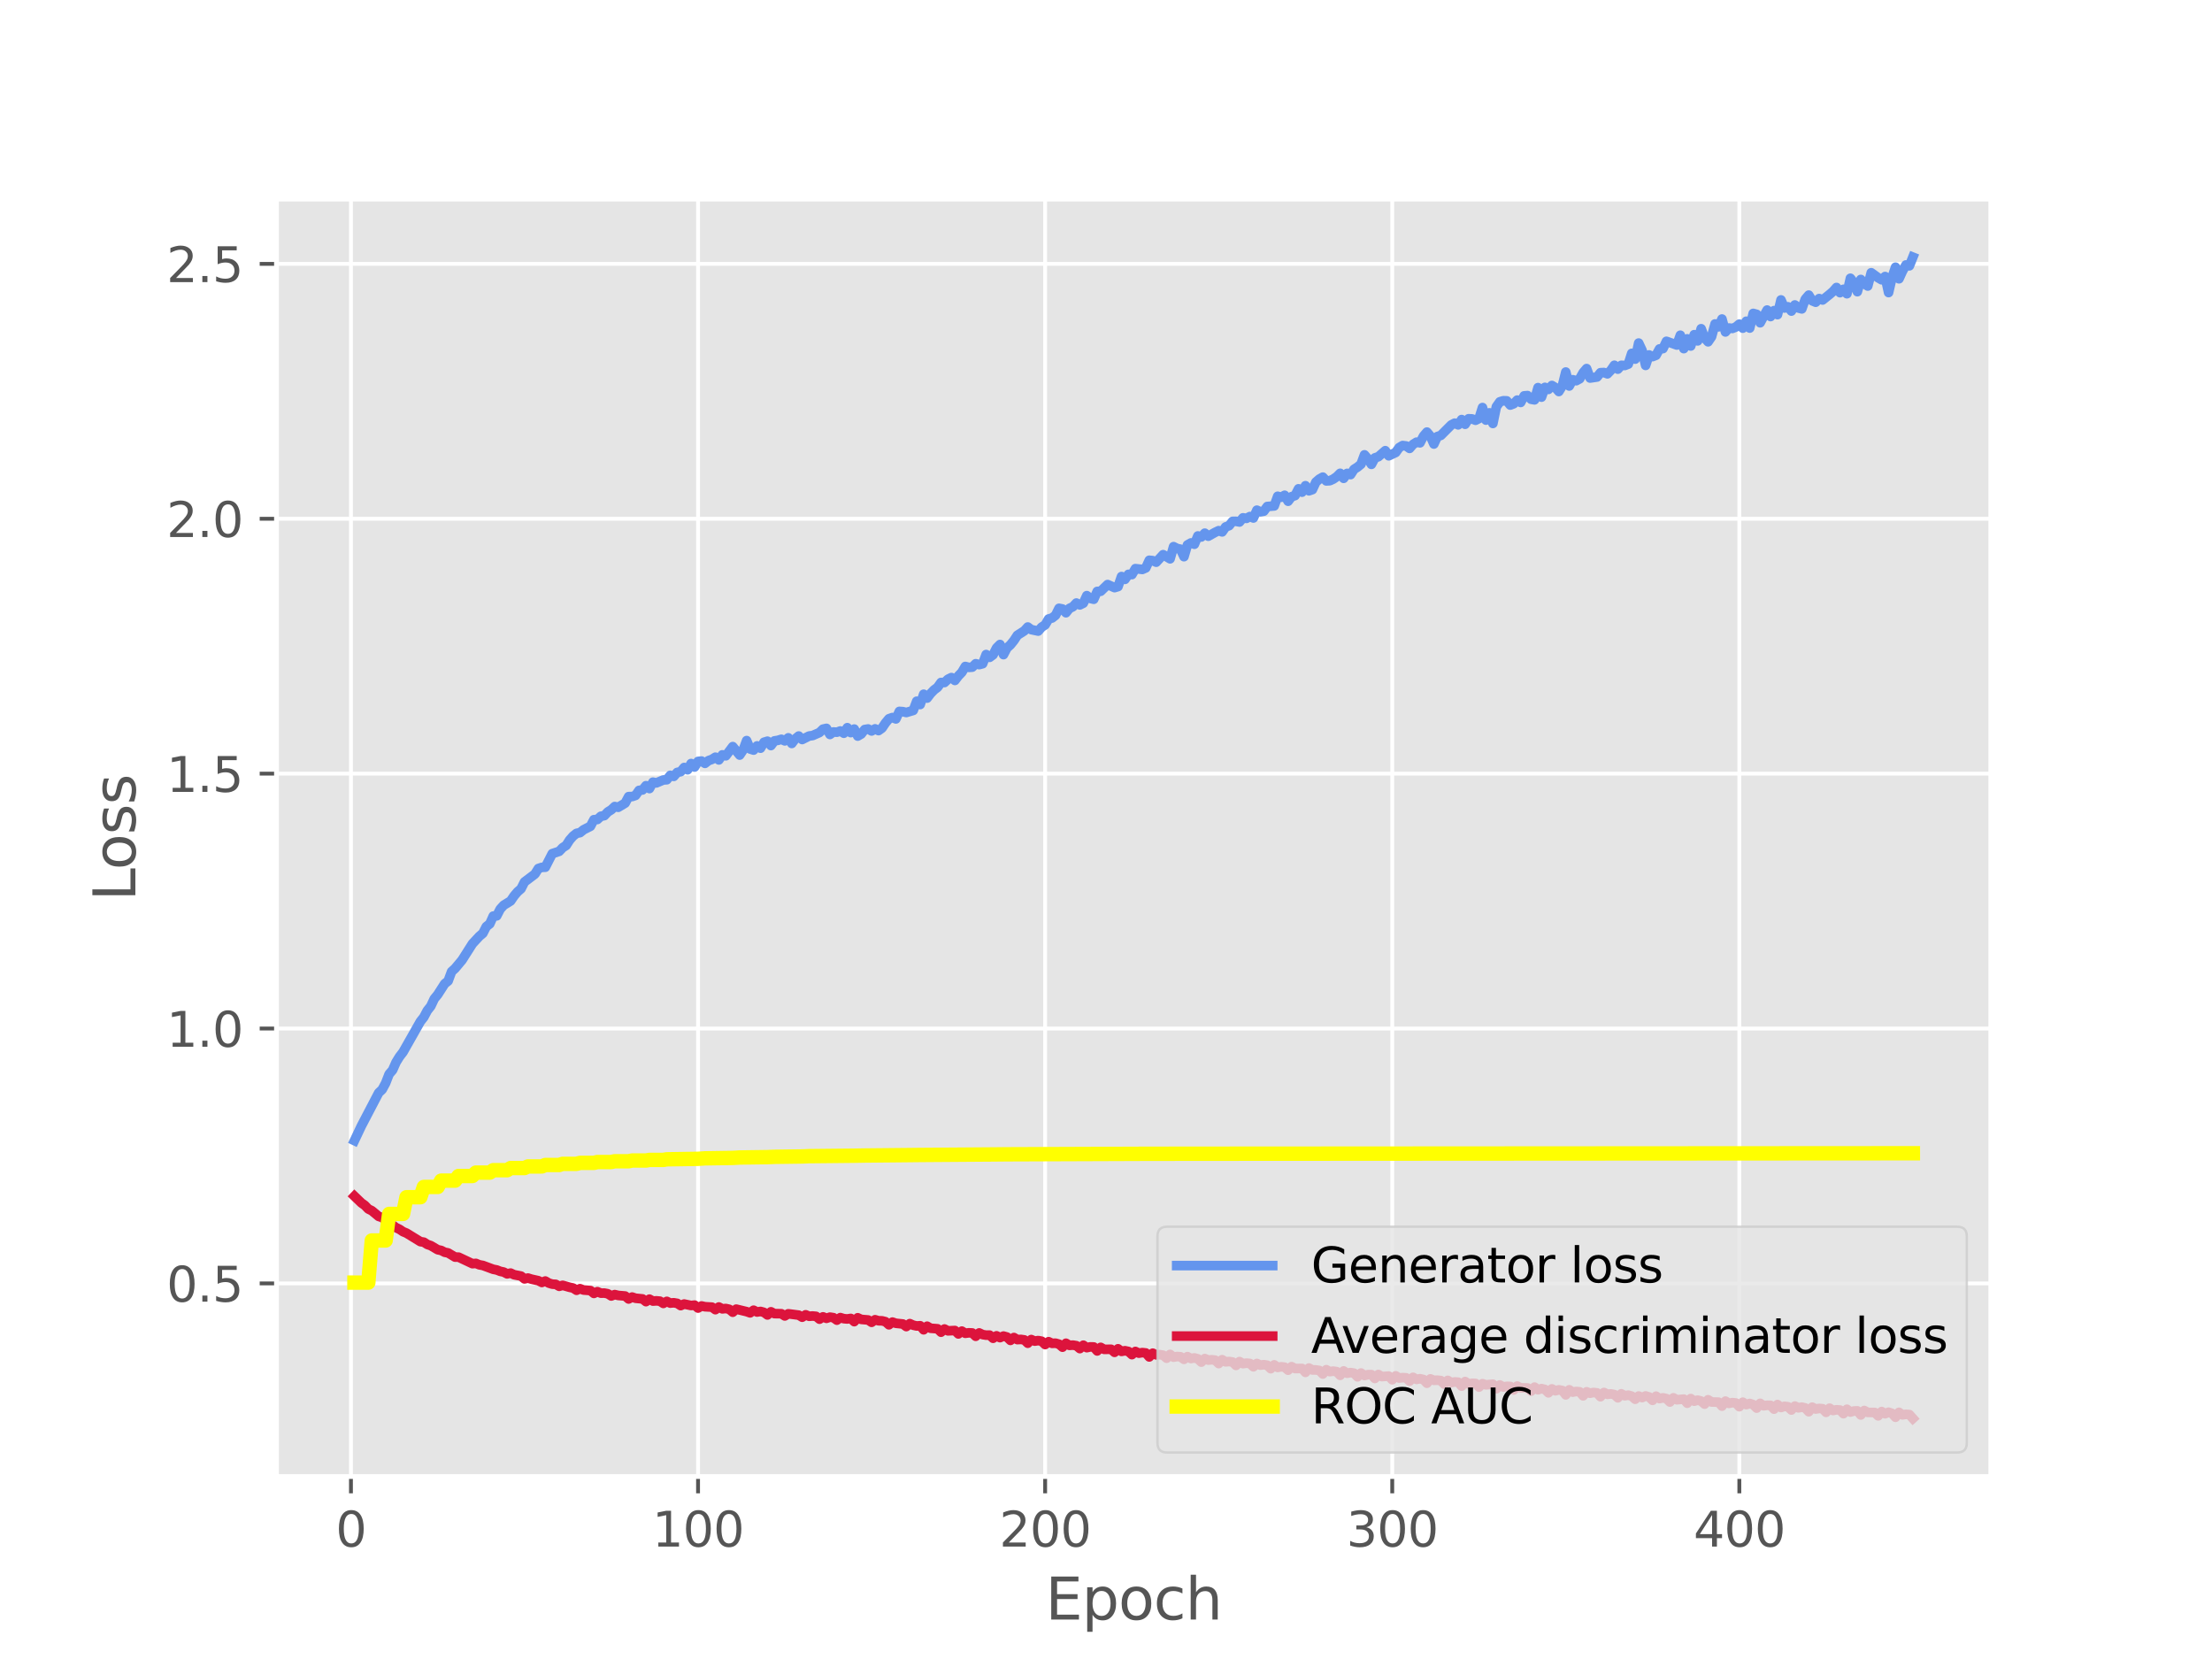 <?xml version="1.0" encoding="utf-8" standalone="no"?>
<!DOCTYPE svg PUBLIC "-//W3C//DTD SVG 1.1//EN"
  "http://www.w3.org/Graphics/SVG/1.1/DTD/svg11.dtd">
<svg xmlns:xlink="http://www.w3.org/1999/xlink" width="460.8pt" height="345.6pt" viewBox="0 0 460.8 345.6" xmlns="http://www.w3.org/2000/svg" version="1.1">
 <defs>
  <style type="text/css">*{stroke-linejoin: round; stroke-linecap: butt}</style>
 </defs>
 <g id="figure_1">
  <g id="patch_1">
   <path d="M 0 345.6 
L 460.8 345.6 
L 460.8 0 
L 0 0 
z
" style="fill: #ffffff"/>
  </g>
  <g id="axes_1">
   <g id="patch_2">
    <path d="M 57.6 307.584 
L 414.72 307.584 
L 414.72 41.472 
L 57.6 41.472 
z
" style="fill: #e5e5e5"/>
   </g>
   <g id="matplotlib.axis_1">
    <g id="xtick_1">
     <g id="line2d_1">
      <path d="M 73.11 307.584 
L 73.11 41.472 
" clip-path="url(#pf1bbea47d8)" style="fill: none; stroke: #ffffff; stroke-width: 0.8; stroke-linecap: square"/>
     </g>
     <g id="line2d_2">
      <defs>
       <path id="m858056df6c" d="M 0 0 
L 0 3.5 
" style="stroke: #555555; stroke-width: 0.8"/>
      </defs>
      <g>
       <use xlink:href="#m858056df6c" x="73.11" y="307.584" style="fill: #555555; stroke: #555555; stroke-width: 0.8"/>
      </g>
     </g>
     <g id="text_1">
      <!-- 0 -->
      <g style="fill: #555555" transform="translate(69.928 322.182) scale(0.1 -0.1)">
       <defs>
        <path id="DejaVuSans-30" d="M 2034 4250 
Q 1547 4250 1301 3770 
Q 1056 3291 1056 2328 
Q 1056 1369 1301 889 
Q 1547 409 2034 409 
Q 2525 409 2770 889 
Q 3016 1369 3016 2328 
Q 3016 3291 2770 3770 
Q 2525 4250 2034 4250 
z
M 2034 4750 
Q 2819 4750 3233 4129 
Q 3647 3509 3647 2328 
Q 3647 1150 3233 529 
Q 2819 -91 2034 -91 
Q 1250 -91 836 529 
Q 422 1150 422 2328 
Q 422 3509 836 4129 
Q 1250 4750 2034 4750 
z
" transform="scale(0.016)"/>
       </defs>
       <use xlink:href="#DejaVuSans-30"/>
      </g>
     </g>
    </g>
    <g id="xtick_2">
     <g id="line2d_3">
      <path d="M 145.416 307.584 
L 145.416 41.472 
" clip-path="url(#pf1bbea47d8)" style="fill: none; stroke: #ffffff; stroke-width: 0.8; stroke-linecap: square"/>
     </g>
     <g id="line2d_4">
      <g>
       <use xlink:href="#m858056df6c" x="145.416" y="307.584" style="fill: #555555; stroke: #555555; stroke-width: 0.8"/>
      </g>
     </g>
     <g id="text_2">
      <!-- 100 -->
      <g style="fill: #555555" transform="translate(135.872 322.182) scale(0.1 -0.1)">
       <defs>
        <path id="DejaVuSans-31" d="M 794 531 
L 1825 531 
L 1825 4091 
L 703 3866 
L 703 4441 
L 1819 4666 
L 2450 4666 
L 2450 531 
L 3481 531 
L 3481 0 
L 794 0 
L 794 531 
z
" transform="scale(0.016)"/>
       </defs>
       <use xlink:href="#DejaVuSans-31"/>
       <use xlink:href="#DejaVuSans-30" x="63.623"/>
       <use xlink:href="#DejaVuSans-30" x="127.246"/>
      </g>
     </g>
    </g>
    <g id="xtick_3">
     <g id="line2d_5">
      <path d="M 217.722 307.584 
L 217.722 41.472 
" clip-path="url(#pf1bbea47d8)" style="fill: none; stroke: #ffffff; stroke-width: 0.8; stroke-linecap: square"/>
     </g>
     <g id="line2d_6">
      <g>
       <use xlink:href="#m858056df6c" x="217.722" y="307.584" style="fill: #555555; stroke: #555555; stroke-width: 0.8"/>
      </g>
     </g>
     <g id="text_3">
      <!-- 200 -->
      <g style="fill: #555555" transform="translate(208.178 322.182) scale(0.1 -0.1)">
       <defs>
        <path id="DejaVuSans-32" d="M 1228 531 
L 3431 531 
L 3431 0 
L 469 0 
L 469 531 
Q 828 903 1448 1529 
Q 2069 2156 2228 2338 
Q 2531 2678 2651 2914 
Q 2772 3150 2772 3378 
Q 2772 3750 2511 3984 
Q 2250 4219 1831 4219 
Q 1534 4219 1204 4116 
Q 875 4013 500 3803 
L 500 4441 
Q 881 4594 1212 4672 
Q 1544 4750 1819 4750 
Q 2544 4750 2975 4387 
Q 3406 4025 3406 3419 
Q 3406 3131 3298 2873 
Q 3191 2616 2906 2266 
Q 2828 2175 2409 1742 
Q 1991 1309 1228 531 
z
" transform="scale(0.016)"/>
       </defs>
       <use xlink:href="#DejaVuSans-32"/>
       <use xlink:href="#DejaVuSans-30" x="63.623"/>
       <use xlink:href="#DejaVuSans-30" x="127.246"/>
      </g>
     </g>
    </g>
    <g id="xtick_4">
     <g id="line2d_7">
      <path d="M 290.028 307.584 
L 290.028 41.472 
" clip-path="url(#pf1bbea47d8)" style="fill: none; stroke: #ffffff; stroke-width: 0.8; stroke-linecap: square"/>
     </g>
     <g id="line2d_8">
      <g>
       <use xlink:href="#m858056df6c" x="290.028" y="307.584" style="fill: #555555; stroke: #555555; stroke-width: 0.8"/>
      </g>
     </g>
     <g id="text_4">
      <!-- 300 -->
      <g style="fill: #555555" transform="translate(280.484 322.182) scale(0.1 -0.1)">
       <defs>
        <path id="DejaVuSans-33" d="M 2597 2516 
Q 3050 2419 3304 2112 
Q 3559 1806 3559 1356 
Q 3559 666 3084 287 
Q 2609 -91 1734 -91 
Q 1441 -91 1130 -33 
Q 819 25 488 141 
L 488 750 
Q 750 597 1062 519 
Q 1375 441 1716 441 
Q 2309 441 2620 675 
Q 2931 909 2931 1356 
Q 2931 1769 2642 2001 
Q 2353 2234 1838 2234 
L 1294 2234 
L 1294 2753 
L 1863 2753 
Q 2328 2753 2575 2939 
Q 2822 3125 2822 3475 
Q 2822 3834 2567 4026 
Q 2313 4219 1838 4219 
Q 1578 4219 1281 4162 
Q 984 4106 628 3988 
L 628 4550 
Q 988 4650 1302 4700 
Q 1616 4750 1894 4750 
Q 2613 4750 3031 4423 
Q 3450 4097 3450 3541 
Q 3450 3153 3228 2886 
Q 3006 2619 2597 2516 
z
" transform="scale(0.016)"/>
       </defs>
       <use xlink:href="#DejaVuSans-33"/>
       <use xlink:href="#DejaVuSans-30" x="63.623"/>
       <use xlink:href="#DejaVuSans-30" x="127.246"/>
      </g>
     </g>
    </g>
    <g id="xtick_5">
     <g id="line2d_9">
      <path d="M 362.334 307.584 
L 362.334 41.472 
" clip-path="url(#pf1bbea47d8)" style="fill: none; stroke: #ffffff; stroke-width: 0.8; stroke-linecap: square"/>
     </g>
     <g id="line2d_10">
      <g>
       <use xlink:href="#m858056df6c" x="362.334" y="307.584" style="fill: #555555; stroke: #555555; stroke-width: 0.8"/>
      </g>
     </g>
     <g id="text_5">
      <!-- 400 -->
      <g style="fill: #555555" transform="translate(352.79 322.182) scale(0.1 -0.1)">
       <defs>
        <path id="DejaVuSans-34" d="M 2419 4116 
L 825 1625 
L 2419 1625 
L 2419 4116 
z
M 2253 4666 
L 3047 4666 
L 3047 1625 
L 3713 1625 
L 3713 1100 
L 3047 1100 
L 3047 0 
L 2419 0 
L 2419 1100 
L 313 1100 
L 313 1709 
L 2253 4666 
z
" transform="scale(0.016)"/>
       </defs>
       <use xlink:href="#DejaVuSans-34"/>
       <use xlink:href="#DejaVuSans-30" x="63.623"/>
       <use xlink:href="#DejaVuSans-30" x="127.246"/>
      </g>
     </g>
    </g>
    <g id="text_6">
     <!-- Epoch -->
     <g style="fill: #555555" transform="translate(217.787 337.38) scale(0.12 -0.12)">
      <defs>
       <path id="DejaVuSans-45" d="M 628 4666 
L 3578 4666 
L 3578 4134 
L 1259 4134 
L 1259 2753 
L 3481 2753 
L 3481 2222 
L 1259 2222 
L 1259 531 
L 3634 531 
L 3634 0 
L 628 0 
L 628 4666 
z
" transform="scale(0.016)"/>
       <path id="DejaVuSans-70" d="M 1159 525 
L 1159 -1331 
L 581 -1331 
L 581 3500 
L 1159 3500 
L 1159 2969 
Q 1341 3281 1617 3432 
Q 1894 3584 2278 3584 
Q 2916 3584 3314 3078 
Q 3713 2572 3713 1747 
Q 3713 922 3314 415 
Q 2916 -91 2278 -91 
Q 1894 -91 1617 61 
Q 1341 213 1159 525 
z
M 3116 1747 
Q 3116 2381 2855 2742 
Q 2594 3103 2138 3103 
Q 1681 3103 1420 2742 
Q 1159 2381 1159 1747 
Q 1159 1113 1420 752 
Q 1681 391 2138 391 
Q 2594 391 2855 752 
Q 3116 1113 3116 1747 
z
" transform="scale(0.016)"/>
       <path id="DejaVuSans-6f" d="M 1959 3097 
Q 1497 3097 1228 2736 
Q 959 2375 959 1747 
Q 959 1119 1226 758 
Q 1494 397 1959 397 
Q 2419 397 2687 759 
Q 2956 1122 2956 1747 
Q 2956 2369 2687 2733 
Q 2419 3097 1959 3097 
z
M 1959 3584 
Q 2709 3584 3137 3096 
Q 3566 2609 3566 1747 
Q 3566 888 3137 398 
Q 2709 -91 1959 -91 
Q 1206 -91 779 398 
Q 353 888 353 1747 
Q 353 2609 779 3096 
Q 1206 3584 1959 3584 
z
" transform="scale(0.016)"/>
       <path id="DejaVuSans-63" d="M 3122 3366 
L 3122 2828 
Q 2878 2963 2633 3030 
Q 2388 3097 2138 3097 
Q 1578 3097 1268 2742 
Q 959 2388 959 1747 
Q 959 1106 1268 751 
Q 1578 397 2138 397 
Q 2388 397 2633 464 
Q 2878 531 3122 666 
L 3122 134 
Q 2881 22 2623 -34 
Q 2366 -91 2075 -91 
Q 1284 -91 818 406 
Q 353 903 353 1747 
Q 353 2603 823 3093 
Q 1294 3584 2113 3584 
Q 2378 3584 2631 3529 
Q 2884 3475 3122 3366 
z
" transform="scale(0.016)"/>
       <path id="DejaVuSans-68" d="M 3513 2113 
L 3513 0 
L 2938 0 
L 2938 2094 
Q 2938 2591 2744 2837 
Q 2550 3084 2163 3084 
Q 1697 3084 1428 2787 
Q 1159 2491 1159 1978 
L 1159 0 
L 581 0 
L 581 4863 
L 1159 4863 
L 1159 2956 
Q 1366 3272 1645 3428 
Q 1925 3584 2291 3584 
Q 2894 3584 3203 3211 
Q 3513 2838 3513 2113 
z
" transform="scale(0.016)"/>
      </defs>
      <use xlink:href="#DejaVuSans-45"/>
      <use xlink:href="#DejaVuSans-70" x="63.184"/>
      <use xlink:href="#DejaVuSans-6f" x="126.66"/>
      <use xlink:href="#DejaVuSans-63" x="187.842"/>
      <use xlink:href="#DejaVuSans-68" x="242.822"/>
     </g>
    </g>
   </g>
   <g id="matplotlib.axis_2">
    <g id="ytick_1">
     <g id="line2d_11">
      <path d="M 57.6 267.361 
L 414.72 267.361 
" clip-path="url(#pf1bbea47d8)" style="fill: none; stroke: #ffffff; stroke-width: 0.8; stroke-linecap: square"/>
     </g>
     <g id="line2d_12">
      <defs>
       <path id="m8e735a27e1" d="M 0 0 
L -3.5 0 
" style="stroke: #555555; stroke-width: 0.8"/>
      </defs>
      <g>
       <use xlink:href="#m8e735a27e1" x="57.6" y="267.361" style="fill: #555555; stroke: #555555; stroke-width: 0.8"/>
      </g>
     </g>
     <g id="text_7">
      <!-- 0.5 -->
      <g style="fill: #555555" transform="translate(34.697 271.16) scale(0.1 -0.1)">
       <defs>
        <path id="DejaVuSans-2e" d="M 684 794 
L 1344 794 
L 1344 0 
L 684 0 
L 684 794 
z
" transform="scale(0.016)"/>
        <path id="DejaVuSans-35" d="M 691 4666 
L 3169 4666 
L 3169 4134 
L 1269 4134 
L 1269 2991 
Q 1406 3038 1543 3061 
Q 1681 3084 1819 3084 
Q 2600 3084 3056 2656 
Q 3513 2228 3513 1497 
Q 3513 744 3044 326 
Q 2575 -91 1722 -91 
Q 1428 -91 1123 -41 
Q 819 9 494 109 
L 494 744 
Q 775 591 1075 516 
Q 1375 441 1709 441 
Q 2250 441 2565 725 
Q 2881 1009 2881 1497 
Q 2881 1984 2565 2268 
Q 2250 2553 1709 2553 
Q 1456 2553 1204 2497 
Q 953 2441 691 2322 
L 691 4666 
z
" transform="scale(0.016)"/>
       </defs>
       <use xlink:href="#DejaVuSans-30"/>
       <use xlink:href="#DejaVuSans-2e" x="63.623"/>
       <use xlink:href="#DejaVuSans-35" x="95.41"/>
      </g>
     </g>
    </g>
    <g id="ytick_2">
     <g id="line2d_13">
      <path d="M 57.6 214.263 
L 414.72 214.263 
" clip-path="url(#pf1bbea47d8)" style="fill: none; stroke: #ffffff; stroke-width: 0.8; stroke-linecap: square"/>
     </g>
     <g id="line2d_14">
      <g>
       <use xlink:href="#m8e735a27e1" x="57.6" y="214.263" style="fill: #555555; stroke: #555555; stroke-width: 0.8"/>
      </g>
     </g>
     <g id="text_8">
      <!-- 1.0 -->
      <g style="fill: #555555" transform="translate(34.697 218.062) scale(0.1 -0.1)">
       <use xlink:href="#DejaVuSans-31"/>
       <use xlink:href="#DejaVuSans-2e" x="63.623"/>
       <use xlink:href="#DejaVuSans-30" x="95.41"/>
      </g>
     </g>
    </g>
    <g id="ytick_3">
     <g id="line2d_15">
      <path d="M 57.6 161.165 
L 414.72 161.165 
" clip-path="url(#pf1bbea47d8)" style="fill: none; stroke: #ffffff; stroke-width: 0.8; stroke-linecap: square"/>
     </g>
     <g id="line2d_16">
      <g>
       <use xlink:href="#m8e735a27e1" x="57.6" y="161.165" style="fill: #555555; stroke: #555555; stroke-width: 0.8"/>
      </g>
     </g>
     <g id="text_9">
      <!-- 1.5 -->
      <g style="fill: #555555" transform="translate(34.697 164.964) scale(0.1 -0.1)">
       <use xlink:href="#DejaVuSans-31"/>
       <use xlink:href="#DejaVuSans-2e" x="63.623"/>
       <use xlink:href="#DejaVuSans-35" x="95.41"/>
      </g>
     </g>
    </g>
    <g id="ytick_4">
     <g id="line2d_17">
      <path d="M 57.6 108.067 
L 414.72 108.067 
" clip-path="url(#pf1bbea47d8)" style="fill: none; stroke: #ffffff; stroke-width: 0.8; stroke-linecap: square"/>
     </g>
     <g id="line2d_18">
      <g>
       <use xlink:href="#m8e735a27e1" x="57.6" y="108.067" style="fill: #555555; stroke: #555555; stroke-width: 0.8"/>
      </g>
     </g>
     <g id="text_10">
      <!-- 2.0 -->
      <g style="fill: #555555" transform="translate(34.697 111.866) scale(0.1 -0.1)">
       <use xlink:href="#DejaVuSans-32"/>
       <use xlink:href="#DejaVuSans-2e" x="63.623"/>
       <use xlink:href="#DejaVuSans-30" x="95.41"/>
      </g>
     </g>
    </g>
    <g id="ytick_5">
     <g id="line2d_19">
      <path d="M 57.6 54.968 
L 414.72 54.968 
" clip-path="url(#pf1bbea47d8)" style="fill: none; stroke: #ffffff; stroke-width: 0.8; stroke-linecap: square"/>
     </g>
     <g id="line2d_20">
      <g>
       <use xlink:href="#m8e735a27e1" x="57.6" y="54.968" style="fill: #555555; stroke: #555555; stroke-width: 0.8"/>
      </g>
     </g>
     <g id="text_11">
      <!-- 2.5 -->
      <g style="fill: #555555" transform="translate(34.697 58.768) scale(0.1 -0.1)">
       <use xlink:href="#DejaVuSans-32"/>
       <use xlink:href="#DejaVuSans-2e" x="63.623"/>
       <use xlink:href="#DejaVuSans-35" x="95.41"/>
      </g>
     </g>
    </g>
    <g id="text_12">
     <!-- Loss -->
     <g style="fill: #555555" transform="translate(28.201 187.689) rotate(-90) scale(0.12 -0.12)">
      <defs>
       <path id="DejaVuSans-4c" d="M 628 4666 
L 1259 4666 
L 1259 531 
L 3531 531 
L 3531 0 
L 628 0 
L 628 4666 
z
" transform="scale(0.016)"/>
       <path id="DejaVuSans-73" d="M 2834 3397 
L 2834 2853 
Q 2591 2978 2328 3040 
Q 2066 3103 1784 3103 
Q 1356 3103 1142 2972 
Q 928 2841 928 2578 
Q 928 2378 1081 2264 
Q 1234 2150 1697 2047 
L 1894 2003 
Q 2506 1872 2764 1633 
Q 3022 1394 3022 966 
Q 3022 478 2636 193 
Q 2250 -91 1575 -91 
Q 1294 -91 989 -36 
Q 684 19 347 128 
L 347 722 
Q 666 556 975 473 
Q 1284 391 1588 391 
Q 1994 391 2212 530 
Q 2431 669 2431 922 
Q 2431 1156 2273 1281 
Q 2116 1406 1581 1522 
L 1381 1569 
Q 847 1681 609 1914 
Q 372 2147 372 2553 
Q 372 3047 722 3315 
Q 1072 3584 1716 3584 
Q 2034 3584 2315 3537 
Q 2597 3491 2834 3397 
z
" transform="scale(0.016)"/>
      </defs>
      <use xlink:href="#DejaVuSans-4c"/>
      <use xlink:href="#DejaVuSans-6f" x="53.963"/>
      <use xlink:href="#DejaVuSans-73" x="115.145"/>
      <use xlink:href="#DejaVuSans-73" x="167.244"/>
     </g>
    </g>
   </g>
   <g id="line2d_21">
    <path d="M 73.833 237.614 
L 75.279 234.559 
L 78.894 227.642 
L 79.617 226.965 
L 80.34 225.622 
L 81.063 223.755 
L 81.786 222.919 
L 82.509 221.28 
L 83.233 220.111 
L 83.956 219.173 
L 87.571 212.801 
L 88.294 211.881 
L 89.017 210.52 
L 89.74 209.609 
L 90.463 208.075 
L 91.186 207.191 
L 92.632 204.935 
L 93.355 204.352 
L 94.078 202.397 
L 94.802 201.742 
L 96.248 200.009 
L 98.417 196.599 
L 99.863 195.038 
L 100.586 194.429 
L 101.309 193.024 
L 102.032 192.452 
L 102.755 190.838 
L 103.478 190.788 
L 104.201 189.381 
L 104.924 188.58 
L 106.37 187.687 
L 107.094 186.632 
L 107.817 185.776 
L 108.54 185.149 
L 109.263 183.724 
L 111.432 182.088 
L 112.155 180.926 
L 112.878 180.686 
L 113.601 180.657 
L 115.047 177.827 
L 116.493 177.349 
L 117.216 176.584 
L 117.939 176.122 
L 118.663 174.993 
L 119.386 174.168 
L 120.109 173.6 
L 120.832 173.452 
L 121.555 172.863 
L 123.001 172.127 
L 123.724 170.751 
L 124.447 170.716 
L 125.17 170.04 
L 125.893 169.914 
L 126.616 169.142 
L 127.339 168.695 
L 128.062 168.015 
L 128.785 168.177 
L 130.232 167.305 
L 130.955 165.947 
L 131.678 165.944 
L 132.401 165.695 
L 133.124 164.654 
L 133.847 164.564 
L 134.57 163.671 
L 135.293 164.272 
L 136.016 162.941 
L 136.739 163.095 
L 138.185 162.48 
L 138.908 162.437 
L 139.631 161.514 
L 140.354 161.74 
L 141.077 160.907 
L 141.8 160.756 
L 142.524 159.881 
L 143.247 160.356 
L 143.97 159.052 
L 144.693 159.785 
L 145.416 158.617 
L 146.139 158.541 
L 146.862 159.023 
L 147.585 158.449 
L 148.308 158.197 
L 149.031 157.738 
L 149.754 158.305 
L 150.477 157.247 
L 151.2 157.451 
L 152.646 155.529 
L 154.093 157.298 
L 154.816 156.226 
L 155.539 154.279 
L 156.262 156.028 
L 156.985 156.259 
L 157.708 155.383 
L 158.431 155.863 
L 159.154 154.624 
L 159.877 154.404 
L 160.6 155.314 
L 161.323 154.341 
L 162.046 154.228 
L 162.769 154.003 
L 163.492 154.337 
L 164.215 153.7 
L 164.938 154.879 
L 165.662 153.924 
L 166.385 153.327 
L 167.108 154.055 
L 168.554 153.325 
L 169.277 153.233 
L 170.723 152.599 
L 171.446 151.893 
L 172.169 151.732 
L 172.892 153.004 
L 173.615 152.482 
L 174.338 152.533 
L 175.061 152.272 
L 175.784 152.746 
L 176.507 151.589 
L 177.231 152.619 
L 177.954 151.876 
L 178.677 153.339 
L 179.4 152.918 
L 180.123 151.976 
L 180.846 151.856 
L 181.569 152.272 
L 182.292 151.831 
L 183.015 152.197 
L 183.738 151.675 
L 184.461 150.596 
L 185.184 149.729 
L 185.907 149.475 
L 186.63 149.765 
L 187.353 148.198 
L 188.076 148.249 
L 188.799 148.429 
L 190.246 147.994 
L 190.969 146.076 
L 191.692 146.769 
L 192.415 144.623 
L 193.138 145.426 
L 193.861 144.478 
L 194.584 143.728 
L 195.307 143.186 
L 196.03 142.172 
L 196.753 142.187 
L 197.476 141.501 
L 198.199 141.148 
L 198.922 141.748 
L 199.645 140.803 
L 200.368 140.053 
L 201.092 138.837 
L 201.815 139.032 
L 202.538 138.98 
L 203.261 138.266 
L 203.984 138.453 
L 204.707 138.26 
L 205.43 136.35 
L 206.153 136.939 
L 206.876 136.409 
L 207.599 134.98 
L 208.322 134.262 
L 209.045 136.373 
L 209.768 134.988 
L 210.491 134.329 
L 211.214 133.44 
L 211.937 132.34 
L 213.384 131.416 
L 214.107 130.617 
L 214.83 131.161 
L 216.276 131.465 
L 216.999 130.644 
L 217.722 130.172 
L 218.445 128.942 
L 219.168 128.739 
L 219.891 128.17 
L 220.614 126.72 
L 221.337 126.863 
L 222.06 127.649 
L 222.783 126.735 
L 223.506 126.396 
L 224.229 125.623 
L 224.953 126.013 
L 225.676 125.653 
L 226.399 124.08 
L 227.122 124.66 
L 227.845 124.838 
L 228.568 123.206 
L 229.291 123.173 
L 230.737 121.774 
L 232.183 122.414 
L 232.906 122.196 
L 233.629 120.101 
L 234.352 120.693 
L 235.075 119.646 
L 235.798 119.703 
L 236.522 118.455 
L 237.968 118.622 
L 238.691 118.303 
L 239.414 116.718 
L 240.137 116.787 
L 240.86 117.117 
L 242.306 115.545 
L 243.752 116.412 
L 244.475 113.876 
L 245.198 114.25 
L 245.921 114.407 
L 246.644 115.967 
L 247.367 113.52 
L 248.091 113.103 
L 248.814 113.377 
L 249.537 111.649 
L 250.26 111.865 
L 250.983 111.067 
L 251.706 111.701 
L 253.152 110.891 
L 253.875 110.546 
L 254.598 110.805 
L 255.321 109.774 
L 256.044 109.508 
L 256.767 108.609 
L 257.49 108.599 
L 258.213 108.743 
L 258.936 107.872 
L 259.659 107.991 
L 260.383 107.602 
L 261.106 107.909 
L 261.829 106.28 
L 262.552 106.619 
L 263.275 106.49 
L 263.998 105.512 
L 265.444 105.394 
L 266.167 103.383 
L 266.89 103.593 
L 267.613 103.173 
L 268.336 104.417 
L 269.059 103.466 
L 269.782 103.242 
L 270.505 101.825 
L 271.228 102.528 
L 271.952 101.182 
L 272.675 102.242 
L 273.398 101.996 
L 274.121 100.428 
L 274.844 99.801 
L 275.567 99.394 
L 276.29 100.18 
L 277.013 100.144 
L 277.736 99.81 
L 278.459 99.318 
L 279.182 98.598 
L 279.905 99.644 
L 280.628 98.617 
L 281.351 98.872 
L 282.074 97.758 
L 282.797 97.304 
L 283.521 96.704 
L 284.244 94.75 
L 284.967 95.581 
L 285.69 96.736 
L 286.413 95.384 
L 287.136 95.145 
L 288.582 93.883 
L 289.305 94.951 
L 290.751 94.262 
L 291.474 93.243 
L 292.197 92.813 
L 292.92 92.901 
L 293.643 93.41 
L 294.366 92.57 
L 295.089 92.113 
L 295.813 92.251 
L 296.536 90.852 
L 297.259 90.009 
L 297.982 90.877 
L 298.705 92.498 
L 299.428 90.943 
L 300.151 90.703 
L 302.32 88.528 
L 303.043 88.149 
L 303.766 88.507 
L 304.489 87.403 
L 305.212 88.385 
L 305.935 87.233 
L 306.658 87.266 
L 307.382 87.548 
L 308.105 87.183 
L 308.828 84.899 
L 309.551 87.517 
L 310.274 86 
L 310.997 88.217 
L 311.72 84.728 
L 312.443 83.704 
L 313.166 83.48 
L 313.889 83.506 
L 314.612 84.386 
L 315.335 84.107 
L 316.058 83.348 
L 316.781 83.836 
L 317.504 82.466 
L 318.227 82.408 
L 318.951 83.171 
L 319.674 83.295 
L 320.397 80.747 
L 321.12 82.733 
L 321.843 80.694 
L 322.566 81.124 
L 323.289 80.299 
L 324.012 80.744 
L 324.735 81.562 
L 325.458 80.384 
L 326.181 77.501 
L 326.904 80.411 
L 327.627 79.104 
L 328.35 79.311 
L 329.073 78.916 
L 329.796 77.633 
L 330.52 76.779 
L 331.243 78.752 
L 332.689 78.54 
L 333.412 77.639 
L 334.135 77.603 
L 334.858 77.877 
L 335.581 77.127 
L 336.304 76.091 
L 337.027 76.902 
L 337.75 76.102 
L 338.473 76.14 
L 339.196 75.855 
L 339.919 73.611 
L 340.642 74.812 
L 341.365 71.466 
L 342.088 73.018 
L 342.812 76.122 
L 343.535 73.941 
L 344.258 74.292 
L 344.981 74.008 
L 345.704 72.69 
L 346.427 72.622 
L 347.15 71.1 
L 349.319 71.875 
L 350.042 69.835 
L 350.765 72.626 
L 351.488 70.587 
L 352.211 72.085 
L 352.934 69.72 
L 353.657 71.015 
L 354.381 68.476 
L 355.104 70.403 
L 355.827 71.205 
L 356.55 70.145 
L 357.273 67.484 
L 357.996 68.084 
L 358.719 66.458 
L 359.442 69.151 
L 360.165 68.328 
L 360.888 68.421 
L 361.611 68.126 
L 362.334 67.519 
L 363.057 68.362 
L 363.78 66.919 
L 364.503 68.341 
L 365.226 65.289 
L 365.95 65.481 
L 366.673 67.239 
L 368.119 64.591 
L 368.842 65.944 
L 369.565 64.708 
L 370.288 65.549 
L 371.011 62.479 
L 371.734 64.166 
L 372.457 63.904 
L 373.18 64.802 
L 373.903 63.527 
L 374.626 64.158 
L 375.349 64.348 
L 376.072 62.32 
L 376.795 61.478 
L 377.518 62.658 
L 378.242 62.96 
L 378.965 62.195 
L 379.688 62.494 
L 381.134 61.333 
L 381.857 60.706 
L 382.58 59.887 
L 383.303 60.969 
L 384.026 60.266 
L 384.749 61.19 
L 385.472 57.964 
L 386.195 58.884 
L 386.918 60.763 
L 387.641 58.216 
L 388.364 59.09 
L 389.087 59.586 
L 389.811 56.816 
L 391.257 57.866 
L 391.98 58.285 
L 392.703 57.603 
L 393.426 60.948 
L 394.149 57.804 
L 394.872 55.667 
L 395.595 58.076 
L 396.318 56.483 
L 397.041 55.195 
L 397.764 55.376 
L 398.487 53.568 
L 398.487 53.568 
" clip-path="url(#pf1bbea47d8)" style="fill: none; stroke: #6495ed; stroke-width: 2; stroke-linecap: square"/>
   </g>
   <g id="line2d_22">
    <path d="M 73.833 249.193 
L 75.279 250.584 
L 76.002 251.101 
L 76.725 251.852 
L 77.448 252.205 
L 78.894 253.404 
L 79.617 253.631 
L 81.063 254.834 
L 81.786 255.209 
L 82.509 255.743 
L 83.233 256.091 
L 83.956 256.578 
L 84.679 256.877 
L 87.571 258.653 
L 88.294 258.772 
L 89.017 259.241 
L 89.74 259.486 
L 91.186 260.341 
L 91.909 260.492 
L 92.632 260.867 
L 93.355 261.008 
L 94.802 261.876 
L 95.525 261.883 
L 98.417 263.246 
L 99.14 263.189 
L 99.863 263.487 
L 100.586 263.616 
L 102.755 264.42 
L 103.478 264.556 
L 104.201 264.842 
L 104.924 264.993 
L 105.647 265.371 
L 106.37 265.209 
L 107.094 265.55 
L 108.54 265.83 
L 109.263 266.415 
L 109.986 266.241 
L 110.709 266.469 
L 112.155 266.793 
L 112.878 267.161 
L 113.601 266.861 
L 114.324 267.288 
L 115.047 267.512 
L 115.77 267.55 
L 116.493 267.961 
L 117.216 267.755 
L 118.663 268.172 
L 119.386 268.321 
L 120.109 268.79 
L 120.832 268.457 
L 121.555 268.737 
L 123.001 268.846 
L 123.724 269.442 
L 124.447 269.08 
L 125.17 269.386 
L 125.893 269.374 
L 126.616 269.514 
L 127.339 269.976 
L 128.062 269.688 
L 128.785 269.864 
L 130.232 269.985 
L 130.955 270.601 
L 131.678 270.199 
L 132.401 270.449 
L 133.847 270.586 
L 134.57 271.156 
L 135.293 270.635 
L 136.016 271.039 
L 136.739 270.989 
L 137.462 271.054 
L 138.185 271.525 
L 138.908 271.095 
L 139.631 271.46 
L 140.354 271.39 
L 141.077 271.514 
L 141.8 271.986 
L 142.524 271.653 
L 143.97 271.963 
L 144.693 271.878 
L 145.416 272.493 
L 146.139 272.054 
L 146.862 272.217 
L 148.308 272.3 
L 149.031 272.828 
L 149.754 272.27 
L 150.477 272.661 
L 151.2 272.581 
L 151.923 272.751 
L 152.646 273.359 
L 153.369 272.716 
L 155.539 273.24 
L 156.262 273.495 
L 156.985 272.938 
L 157.708 273.317 
L 158.431 273.199 
L 159.154 273.39 
L 159.877 273.928 
L 160.6 273.268 
L 161.323 273.652 
L 162.769 273.672 
L 163.492 274.136 
L 164.215 273.685 
L 166.385 273.966 
L 167.108 274.398 
L 167.831 273.896 
L 168.554 274.204 
L 169.277 274.149 
L 170 274.218 
L 170.723 274.809 
L 171.446 274.324 
L 172.169 274.632 
L 172.892 274.384 
L 173.615 274.493 
L 174.338 275.011 
L 175.061 274.482 
L 175.784 274.702 
L 176.507 274.767 
L 177.231 274.652 
L 177.954 275.32 
L 178.677 274.515 
L 179.4 274.854 
L 180.846 274.975 
L 181.569 275.463 
L 182.292 274.923 
L 183.015 275.141 
L 183.738 275.154 
L 184.461 275.333 
L 185.184 275.981 
L 185.907 275.417 
L 186.63 275.662 
L 188.076 275.814 
L 188.799 276.351 
L 189.523 275.736 
L 190.246 276.067 
L 190.969 276.227 
L 191.692 276.176 
L 192.415 277.022 
L 193.138 276.273 
L 193.861 276.701 
L 195.307 276.809 
L 196.03 277.521 
L 196.753 276.855 
L 197.476 277.239 
L 198.922 277.168 
L 199.645 277.881 
L 200.368 277.297 
L 201.092 277.749 
L 201.815 277.647 
L 202.538 277.682 
L 203.261 278.373 
L 203.984 277.675 
L 204.707 278.023 
L 205.43 278.14 
L 206.153 278.128 
L 206.876 278.785 
L 207.599 278.275 
L 208.322 278.655 
L 209.045 278.33 
L 209.768 278.53 
L 210.491 279.229 
L 211.214 278.627 
L 211.937 279.067 
L 212.661 279.026 
L 213.384 279.125 
L 214.107 279.819 
L 214.83 279.055 
L 215.553 279.38 
L 216.276 279.266 
L 216.999 279.402 
L 217.722 280.096 
L 218.445 279.5 
L 219.168 279.848 
L 219.891 279.81 
L 220.614 280.017 
L 221.337 280.644 
L 222.06 279.823 
L 222.783 280.263 
L 223.506 280.211 
L 224.229 280.331 
L 224.953 280.94 
L 225.676 280.227 
L 226.399 280.744 
L 227.122 280.582 
L 227.845 280.598 
L 228.568 281.426 
L 229.291 280.679 
L 230.014 281.095 
L 231.46 281.081 
L 232.183 281.717 
L 232.906 280.978 
L 233.629 281.523 
L 234.352 281.382 
L 235.075 281.535 
L 235.798 282.199 
L 236.522 281.532 
L 237.245 281.889 
L 237.968 281.771 
L 238.691 281.849 
L 239.414 282.675 
L 240.137 281.892 
L 240.86 282.237 
L 241.583 282.197 
L 242.306 282.318 
L 243.029 282.94 
L 243.752 282.144 
L 244.475 282.723 
L 245.198 282.592 
L 245.921 282.636 
L 246.644 283.177 
L 247.367 282.608 
L 248.091 283.011 
L 248.814 282.877 
L 249.537 283.073 
L 250.26 283.757 
L 250.983 283.017 
L 251.706 283.331 
L 252.429 283.263 
L 253.152 283.346 
L 253.875 284.057 
L 254.598 283.249 
L 255.321 283.696 
L 256.044 283.626 
L 256.767 283.74 
L 257.49 284.444 
L 258.213 283.638 
L 258.936 284.074 
L 259.659 283.968 
L 260.383 284.037 
L 261.106 284.726 
L 261.829 284.035 
L 262.552 284.385 
L 263.275 284.29 
L 263.998 284.406 
L 264.721 285.125 
L 265.444 284.322 
L 266.167 284.862 
L 266.89 284.724 
L 267.613 284.809 
L 268.336 285.436 
L 269.059 284.695 
L 269.782 285.094 
L 271.228 285.069 
L 271.952 285.888 
L 272.675 284.989 
L 273.398 285.386 
L 274.121 285.383 
L 274.844 285.493 
L 275.567 286.235 
L 276.29 285.336 
L 277.013 285.738 
L 277.736 285.629 
L 278.459 285.737 
L 279.182 286.508 
L 279.905 285.591 
L 280.628 286.069 
L 281.351 285.936 
L 282.074 286.056 
L 282.797 286.819 
L 283.521 286.029 
L 284.244 286.546 
L 284.967 286.361 
L 285.69 286.36 
L 286.413 287.159 
L 287.136 286.334 
L 287.859 286.769 
L 289.305 286.668 
L 290.028 287.432 
L 290.751 286.613 
L 291.474 287.072 
L 292.197 286.986 
L 292.92 287.023 
L 293.643 287.711 
L 294.366 286.919 
L 295.089 287.351 
L 295.813 287.213 
L 296.536 287.379 
L 297.259 288.153 
L 297.982 287.249 
L 298.705 287.551 
L 299.428 287.518 
L 300.151 287.599 
L 300.874 288.356 
L 301.597 287.559 
L 302.32 288.009 
L 303.043 287.888 
L 303.766 287.93 
L 304.489 288.756 
L 305.212 287.803 
L 305.935 288.306 
L 306.658 288.165 
L 307.382 288.196 
L 308.105 288.962 
L 308.828 288.246 
L 309.551 288.491 
L 310.997 288.351 
L 311.72 289.301 
L 312.443 288.512 
L 313.166 288.941 
L 313.889 288.8 
L 314.612 288.819 
L 315.335 289.564 
L 316.058 288.739 
L 316.781 289.113 
L 318.227 289.137 
L 318.951 289.812 
L 319.674 288.962 
L 320.397 289.515 
L 321.12 289.274 
L 321.843 289.454 
L 322.566 290.151 
L 323.289 289.328 
L 324.012 289.725 
L 324.735 289.53 
L 325.458 289.665 
L 326.181 290.577 
L 326.904 289.522 
L 327.627 290.007 
L 328.35 289.867 
L 329.073 289.938 
L 329.796 290.776 
L 330.52 289.938 
L 331.243 290.235 
L 331.966 290.079 
L 332.689 290.166 
L 333.412 290.965 
L 334.135 290.082 
L 334.858 290.459 
L 335.581 290.376 
L 336.304 290.514 
L 337.027 291.189 
L 337.75 290.355 
L 338.473 290.764 
L 339.196 290.635 
L 339.919 290.845 
L 340.642 291.487 
L 341.365 290.817 
L 342.088 291.145 
L 342.812 290.798 
L 343.535 291.016 
L 344.258 291.717 
L 344.981 290.849 
L 345.704 291.351 
L 346.427 291.196 
L 347.15 291.356 
L 347.873 292.069 
L 348.596 291.19 
L 349.319 291.598 
L 350.765 291.458 
L 351.488 292.315 
L 352.211 291.346 
L 352.934 291.892 
L 353.657 291.676 
L 354.381 291.868 
L 355.104 292.505 
L 355.827 291.595 
L 356.55 292.062 
L 357.996 292.093 
L 358.719 292.924 
L 359.442 291.88 
L 360.165 292.351 
L 360.888 292.195 
L 361.611 292.272 
L 362.334 293.045 
L 363.057 292.103 
L 363.78 292.607 
L 364.503 292.367 
L 365.226 292.612 
L 365.95 293.333 
L 366.673 292.342 
L 367.396 292.85 
L 368.119 292.746 
L 368.842 292.762 
L 369.565 293.547 
L 370.288 292.596 
L 371.011 293.209 
L 371.734 292.961 
L 372.457 293.052 
L 373.18 293.734 
L 373.903 292.912 
L 374.626 293.276 
L 375.349 293.132 
L 376.072 293.304 
L 376.795 294.092 
L 377.518 293.14 
L 378.242 293.526 
L 378.965 293.4 
L 379.688 293.466 
L 380.411 294.219 
L 381.134 293.347 
L 381.857 293.835 
L 382.58 293.685 
L 383.303 293.736 
L 384.026 294.496 
L 384.749 293.571 
L 385.472 294.161 
L 386.195 293.94 
L 386.918 293.903 
L 387.641 294.768 
L 388.364 293.832 
L 389.087 294.233 
L 390.534 294.241 
L 391.257 294.95 
L 391.98 294.054 
L 392.703 294.506 
L 393.426 294.191 
L 394.149 294.437 
L 394.872 295.24 
L 395.595 294.216 
L 396.318 294.738 
L 397.041 294.631 
L 397.764 294.684 
L 398.487 295.488 
L 398.487 295.488 
" clip-path="url(#pf1bbea47d8)" style="fill: none; stroke: #dc143c; stroke-width: 2; stroke-linecap: square"/>
   </g>
   <g id="line2d_23">
    <path d="M 73.833 267.191 
L 76.725 267.191 
L 77.448 258.414 
L 80.34 258.414 
L 81.063 252.883 
L 83.956 252.883 
L 84.679 249.404 
L 87.571 249.404 
L 88.294 247.264 
L 91.186 247.264 
L 91.909 245.948 
L 94.802 245.948 
L 95.525 244.981 
L 98.417 244.981 
L 99.14 244.273 
L 102.032 244.273 
L 102.755 243.772 
L 105.647 243.772 
L 106.37 243.326 
L 109.263 243.326 
L 109.986 242.991 
L 112.878 242.991 
L 113.601 242.69 
L 116.493 242.69 
L 117.216 242.45 
L 120.109 242.45 
L 120.832 242.249 
L 123.724 242.249 
L 124.447 242.069 
L 127.339 242.069 
L 128.062 241.91 
L 130.955 241.91 
L 131.678 241.759 
L 134.57 241.759 
L 135.293 241.632 
L 138.185 241.632 
L 138.908 241.505 
L 145.416 241.403 
L 146.862 241.304 
L 152.646 241.216 
L 154.093 241.129 
L 159.877 241.049 
L 161.323 240.988 
L 167.108 240.91 
L 168.554 240.85 
L 177.954 240.755 
L 180.123 240.716 
L 188.799 240.632 
L 191.692 240.6 
L 206.876 240.491 
L 209.768 240.462 
L 239.414 240.352 
L 255.321 240.336 
L 398.487 240.244 
L 398.487 240.244 
" clip-path="url(#pf1bbea47d8)" style="fill: none; stroke: #ffff00; stroke-width: 3; stroke-linecap: square"/>
   </g>
   <g id="patch_3">
    <path d="M 57.6 307.584 
L 57.6 41.472 
" style="fill: none; stroke: #ffffff; stroke-linejoin: miter; stroke-linecap: square"/>
   </g>
   <g id="patch_4">
    <path d="M 414.72 307.584 
L 414.72 41.472 
" style="fill: none; stroke: #ffffff; stroke-linejoin: miter; stroke-linecap: square"/>
   </g>
   <g id="patch_5">
    <path d="M 57.6 307.584 
L 414.72 307.584 
" style="fill: none; stroke: #ffffff; stroke-linejoin: miter; stroke-linecap: square"/>
   </g>
   <g id="patch_6">
    <path d="M 57.6 41.472 
L 414.72 41.472 
" style="fill: none; stroke: #ffffff; stroke-linejoin: miter; stroke-linecap: square"/>
   </g>
   <g id="legend_1">
    <g id="patch_7">
     <path d="M 243.125 302.584 
L 407.72 302.584 
Q 409.72 302.584 409.72 300.584 
L 409.72 257.55 
Q 409.72 255.55 407.72 255.55 
L 243.125 255.55 
Q 241.125 255.55 241.125 257.55 
L 241.125 300.584 
Q 241.125 302.584 243.125 302.584 
z
" style="fill: #e5e5e5; opacity: 0.8; stroke: #cccccc; stroke-width: 0.5; stroke-linejoin: miter"/>
    </g>
    <g id="line2d_24">
     <path d="M 245.125 263.648 
L 255.125 263.648 
L 265.125 263.648 
" style="fill: none; stroke: #6495ed; stroke-width: 2; stroke-linecap: square"/>
    </g>
    <g id="text_13">
     <!-- Generator loss -->
     <g transform="translate(273.125 267.148) scale(0.1 -0.1)">
      <defs>
       <path id="DejaVuSans-47" d="M 3809 666 
L 3809 1919 
L 2778 1919 
L 2778 2438 
L 4434 2438 
L 4434 434 
Q 4069 175 3628 42 
Q 3188 -91 2688 -91 
Q 1594 -91 976 548 
Q 359 1188 359 2328 
Q 359 3472 976 4111 
Q 1594 4750 2688 4750 
Q 3144 4750 3555 4637 
Q 3966 4525 4313 4306 
L 4313 3634 
Q 3963 3931 3569 4081 
Q 3175 4231 2741 4231 
Q 1884 4231 1454 3753 
Q 1025 3275 1025 2328 
Q 1025 1384 1454 906 
Q 1884 428 2741 428 
Q 3075 428 3337 486 
Q 3600 544 3809 666 
z
" transform="scale(0.016)"/>
       <path id="DejaVuSans-65" d="M 3597 1894 
L 3597 1613 
L 953 1613 
Q 991 1019 1311 708 
Q 1631 397 2203 397 
Q 2534 397 2845 478 
Q 3156 559 3463 722 
L 3463 178 
Q 3153 47 2828 -22 
Q 2503 -91 2169 -91 
Q 1331 -91 842 396 
Q 353 884 353 1716 
Q 353 2575 817 3079 
Q 1281 3584 2069 3584 
Q 2775 3584 3186 3129 
Q 3597 2675 3597 1894 
z
M 3022 2063 
Q 3016 2534 2758 2815 
Q 2500 3097 2075 3097 
Q 1594 3097 1305 2825 
Q 1016 2553 972 2059 
L 3022 2063 
z
" transform="scale(0.016)"/>
       <path id="DejaVuSans-6e" d="M 3513 2113 
L 3513 0 
L 2938 0 
L 2938 2094 
Q 2938 2591 2744 2837 
Q 2550 3084 2163 3084 
Q 1697 3084 1428 2787 
Q 1159 2491 1159 1978 
L 1159 0 
L 581 0 
L 581 3500 
L 1159 3500 
L 1159 2956 
Q 1366 3272 1645 3428 
Q 1925 3584 2291 3584 
Q 2894 3584 3203 3211 
Q 3513 2838 3513 2113 
z
" transform="scale(0.016)"/>
       <path id="DejaVuSans-72" d="M 2631 2963 
Q 2534 3019 2420 3045 
Q 2306 3072 2169 3072 
Q 1681 3072 1420 2755 
Q 1159 2438 1159 1844 
L 1159 0 
L 581 0 
L 581 3500 
L 1159 3500 
L 1159 2956 
Q 1341 3275 1631 3429 
Q 1922 3584 2338 3584 
Q 2397 3584 2469 3576 
Q 2541 3569 2628 3553 
L 2631 2963 
z
" transform="scale(0.016)"/>
       <path id="DejaVuSans-61" d="M 2194 1759 
Q 1497 1759 1228 1600 
Q 959 1441 959 1056 
Q 959 750 1161 570 
Q 1363 391 1709 391 
Q 2188 391 2477 730 
Q 2766 1069 2766 1631 
L 2766 1759 
L 2194 1759 
z
M 3341 1997 
L 3341 0 
L 2766 0 
L 2766 531 
Q 2569 213 2275 61 
Q 1981 -91 1556 -91 
Q 1019 -91 701 211 
Q 384 513 384 1019 
Q 384 1609 779 1909 
Q 1175 2209 1959 2209 
L 2766 2209 
L 2766 2266 
Q 2766 2663 2505 2880 
Q 2244 3097 1772 3097 
Q 1472 3097 1187 3025 
Q 903 2953 641 2809 
L 641 3341 
Q 956 3463 1253 3523 
Q 1550 3584 1831 3584 
Q 2591 3584 2966 3190 
Q 3341 2797 3341 1997 
z
" transform="scale(0.016)"/>
       <path id="DejaVuSans-74" d="M 1172 4494 
L 1172 3500 
L 2356 3500 
L 2356 3053 
L 1172 3053 
L 1172 1153 
Q 1172 725 1289 603 
Q 1406 481 1766 481 
L 2356 481 
L 2356 0 
L 1766 0 
Q 1100 0 847 248 
Q 594 497 594 1153 
L 594 3053 
L 172 3053 
L 172 3500 
L 594 3500 
L 594 4494 
L 1172 4494 
z
" transform="scale(0.016)"/>
       <path id="DejaVuSans-20" transform="scale(0.016)"/>
       <path id="DejaVuSans-6c" d="M 603 4863 
L 1178 4863 
L 1178 0 
L 603 0 
L 603 4863 
z
" transform="scale(0.016)"/>
      </defs>
      <use xlink:href="#DejaVuSans-47"/>
      <use xlink:href="#DejaVuSans-65" x="77.49"/>
      <use xlink:href="#DejaVuSans-6e" x="139.014"/>
      <use xlink:href="#DejaVuSans-65" x="202.393"/>
      <use xlink:href="#DejaVuSans-72" x="263.916"/>
      <use xlink:href="#DejaVuSans-61" x="305.029"/>
      <use xlink:href="#DejaVuSans-74" x="366.309"/>
      <use xlink:href="#DejaVuSans-6f" x="405.518"/>
      <use xlink:href="#DejaVuSans-72" x="466.699"/>
      <use xlink:href="#DejaVuSans-20" x="507.812"/>
      <use xlink:href="#DejaVuSans-6c" x="539.6"/>
      <use xlink:href="#DejaVuSans-6f" x="567.383"/>
      <use xlink:href="#DejaVuSans-73" x="628.564"/>
      <use xlink:href="#DejaVuSans-73" x="680.664"/>
     </g>
    </g>
    <g id="line2d_25">
     <path d="M 245.125 278.326 
L 255.125 278.326 
L 265.125 278.326 
" style="fill: none; stroke: #dc143c; stroke-width: 2; stroke-linecap: square"/>
    </g>
    <g id="text_14">
     <!-- Average discriminator loss -->
     <g transform="translate(273.125 281.826) scale(0.1 -0.1)">
      <defs>
       <path id="DejaVuSans-41" d="M 2188 4044 
L 1331 1722 
L 3047 1722 
L 2188 4044 
z
M 1831 4666 
L 2547 4666 
L 4325 0 
L 3669 0 
L 3244 1197 
L 1141 1197 
L 716 0 
L 50 0 
L 1831 4666 
z
" transform="scale(0.016)"/>
       <path id="DejaVuSans-76" d="M 191 3500 
L 800 3500 
L 1894 563 
L 2988 3500 
L 3597 3500 
L 2284 0 
L 1503 0 
L 191 3500 
z
" transform="scale(0.016)"/>
       <path id="DejaVuSans-67" d="M 2906 1791 
Q 2906 2416 2648 2759 
Q 2391 3103 1925 3103 
Q 1463 3103 1205 2759 
Q 947 2416 947 1791 
Q 947 1169 1205 825 
Q 1463 481 1925 481 
Q 2391 481 2648 825 
Q 2906 1169 2906 1791 
z
M 3481 434 
Q 3481 -459 3084 -895 
Q 2688 -1331 1869 -1331 
Q 1566 -1331 1297 -1286 
Q 1028 -1241 775 -1147 
L 775 -588 
Q 1028 -725 1275 -790 
Q 1522 -856 1778 -856 
Q 2344 -856 2625 -561 
Q 2906 -266 2906 331 
L 2906 616 
Q 2728 306 2450 153 
Q 2172 0 1784 0 
Q 1141 0 747 490 
Q 353 981 353 1791 
Q 353 2603 747 3093 
Q 1141 3584 1784 3584 
Q 2172 3584 2450 3431 
Q 2728 3278 2906 2969 
L 2906 3500 
L 3481 3500 
L 3481 434 
z
" transform="scale(0.016)"/>
       <path id="DejaVuSans-64" d="M 2906 2969 
L 2906 4863 
L 3481 4863 
L 3481 0 
L 2906 0 
L 2906 525 
Q 2725 213 2448 61 
Q 2172 -91 1784 -91 
Q 1150 -91 751 415 
Q 353 922 353 1747 
Q 353 2572 751 3078 
Q 1150 3584 1784 3584 
Q 2172 3584 2448 3432 
Q 2725 3281 2906 2969 
z
M 947 1747 
Q 947 1113 1208 752 
Q 1469 391 1925 391 
Q 2381 391 2643 752 
Q 2906 1113 2906 1747 
Q 2906 2381 2643 2742 
Q 2381 3103 1925 3103 
Q 1469 3103 1208 2742 
Q 947 2381 947 1747 
z
" transform="scale(0.016)"/>
       <path id="DejaVuSans-69" d="M 603 3500 
L 1178 3500 
L 1178 0 
L 603 0 
L 603 3500 
z
M 603 4863 
L 1178 4863 
L 1178 4134 
L 603 4134 
L 603 4863 
z
" transform="scale(0.016)"/>
       <path id="DejaVuSans-6d" d="M 3328 2828 
Q 3544 3216 3844 3400 
Q 4144 3584 4550 3584 
Q 5097 3584 5394 3201 
Q 5691 2819 5691 2113 
L 5691 0 
L 5113 0 
L 5113 2094 
Q 5113 2597 4934 2840 
Q 4756 3084 4391 3084 
Q 3944 3084 3684 2787 
Q 3425 2491 3425 1978 
L 3425 0 
L 2847 0 
L 2847 2094 
Q 2847 2600 2669 2842 
Q 2491 3084 2119 3084 
Q 1678 3084 1418 2786 
Q 1159 2488 1159 1978 
L 1159 0 
L 581 0 
L 581 3500 
L 1159 3500 
L 1159 2956 
Q 1356 3278 1631 3431 
Q 1906 3584 2284 3584 
Q 2666 3584 2933 3390 
Q 3200 3197 3328 2828 
z
" transform="scale(0.016)"/>
      </defs>
      <use xlink:href="#DejaVuSans-41"/>
      <use xlink:href="#DejaVuSans-76" x="62.533"/>
      <use xlink:href="#DejaVuSans-65" x="121.713"/>
      <use xlink:href="#DejaVuSans-72" x="183.236"/>
      <use xlink:href="#DejaVuSans-61" x="224.35"/>
      <use xlink:href="#DejaVuSans-67" x="285.629"/>
      <use xlink:href="#DejaVuSans-65" x="349.105"/>
      <use xlink:href="#DejaVuSans-20" x="410.629"/>
      <use xlink:href="#DejaVuSans-64" x="442.416"/>
      <use xlink:href="#DejaVuSans-69" x="505.893"/>
      <use xlink:href="#DejaVuSans-73" x="533.676"/>
      <use xlink:href="#DejaVuSans-63" x="585.775"/>
      <use xlink:href="#DejaVuSans-72" x="640.756"/>
      <use xlink:href="#DejaVuSans-69" x="681.869"/>
      <use xlink:href="#DejaVuSans-6d" x="709.652"/>
      <use xlink:href="#DejaVuSans-69" x="807.064"/>
      <use xlink:href="#DejaVuSans-6e" x="834.848"/>
      <use xlink:href="#DejaVuSans-61" x="898.227"/>
      <use xlink:href="#DejaVuSans-74" x="959.506"/>
      <use xlink:href="#DejaVuSans-6f" x="998.715"/>
      <use xlink:href="#DejaVuSans-72" x="1059.896"/>
      <use xlink:href="#DejaVuSans-20" x="1101.01"/>
      <use xlink:href="#DejaVuSans-6c" x="1132.797"/>
      <use xlink:href="#DejaVuSans-6f" x="1160.58"/>
      <use xlink:href="#DejaVuSans-73" x="1221.762"/>
      <use xlink:href="#DejaVuSans-73" x="1273.861"/>
     </g>
    </g>
    <g id="line2d_26">
     <path d="M 245.125 293.004 
L 255.125 293.004 
L 265.125 293.004 
" style="fill: none; stroke: #ffff00; stroke-width: 3; stroke-linecap: square"/>
    </g>
    <g id="text_15">
     <!-- ROC AUC -->
     <g transform="translate(273.125 296.504) scale(0.1 -0.1)">
      <defs>
       <path id="DejaVuSans-52" d="M 2841 2188 
Q 3044 2119 3236 1894 
Q 3428 1669 3622 1275 
L 4263 0 
L 3584 0 
L 2988 1197 
Q 2756 1666 2539 1819 
Q 2322 1972 1947 1972 
L 1259 1972 
L 1259 0 
L 628 0 
L 628 4666 
L 2053 4666 
Q 2853 4666 3247 4331 
Q 3641 3997 3641 3322 
Q 3641 2881 3436 2590 
Q 3231 2300 2841 2188 
z
M 1259 4147 
L 1259 2491 
L 2053 2491 
Q 2509 2491 2742 2702 
Q 2975 2913 2975 3322 
Q 2975 3731 2742 3939 
Q 2509 4147 2053 4147 
L 1259 4147 
z
" transform="scale(0.016)"/>
       <path id="DejaVuSans-4f" d="M 2522 4238 
Q 1834 4238 1429 3725 
Q 1025 3213 1025 2328 
Q 1025 1447 1429 934 
Q 1834 422 2522 422 
Q 3209 422 3611 934 
Q 4013 1447 4013 2328 
Q 4013 3213 3611 3725 
Q 3209 4238 2522 4238 
z
M 2522 4750 
Q 3503 4750 4090 4092 
Q 4678 3434 4678 2328 
Q 4678 1225 4090 567 
Q 3503 -91 2522 -91 
Q 1538 -91 948 565 
Q 359 1222 359 2328 
Q 359 3434 948 4092 
Q 1538 4750 2522 4750 
z
" transform="scale(0.016)"/>
       <path id="DejaVuSans-43" d="M 4122 4306 
L 4122 3641 
Q 3803 3938 3442 4084 
Q 3081 4231 2675 4231 
Q 1875 4231 1450 3742 
Q 1025 3253 1025 2328 
Q 1025 1406 1450 917 
Q 1875 428 2675 428 
Q 3081 428 3442 575 
Q 3803 722 4122 1019 
L 4122 359 
Q 3791 134 3420 21 
Q 3050 -91 2638 -91 
Q 1578 -91 968 557 
Q 359 1206 359 2328 
Q 359 3453 968 4101 
Q 1578 4750 2638 4750 
Q 3056 4750 3426 4639 
Q 3797 4528 4122 4306 
z
" transform="scale(0.016)"/>
       <path id="DejaVuSans-55" d="M 556 4666 
L 1191 4666 
L 1191 1831 
Q 1191 1081 1462 751 
Q 1734 422 2344 422 
Q 2950 422 3222 751 
Q 3494 1081 3494 1831 
L 3494 4666 
L 4128 4666 
L 4128 1753 
Q 4128 841 3676 375 
Q 3225 -91 2344 -91 
Q 1459 -91 1007 375 
Q 556 841 556 1753 
L 556 4666 
z
" transform="scale(0.016)"/>
      </defs>
      <use xlink:href="#DejaVuSans-52"/>
      <use xlink:href="#DejaVuSans-4f" x="69.482"/>
      <use xlink:href="#DejaVuSans-43" x="148.193"/>
      <use xlink:href="#DejaVuSans-20" x="218.018"/>
      <use xlink:href="#DejaVuSans-41" x="249.805"/>
      <use xlink:href="#DejaVuSans-55" x="318.213"/>
      <use xlink:href="#DejaVuSans-43" x="391.406"/>
     </g>
    </g>
   </g>
  </g>
 </g>
 <defs>
  <clipPath id="pf1bbea47d8">
   <rect x="57.6" y="41.472" width="357.12" height="266.112"/>
  </clipPath>
 </defs>
</svg>
